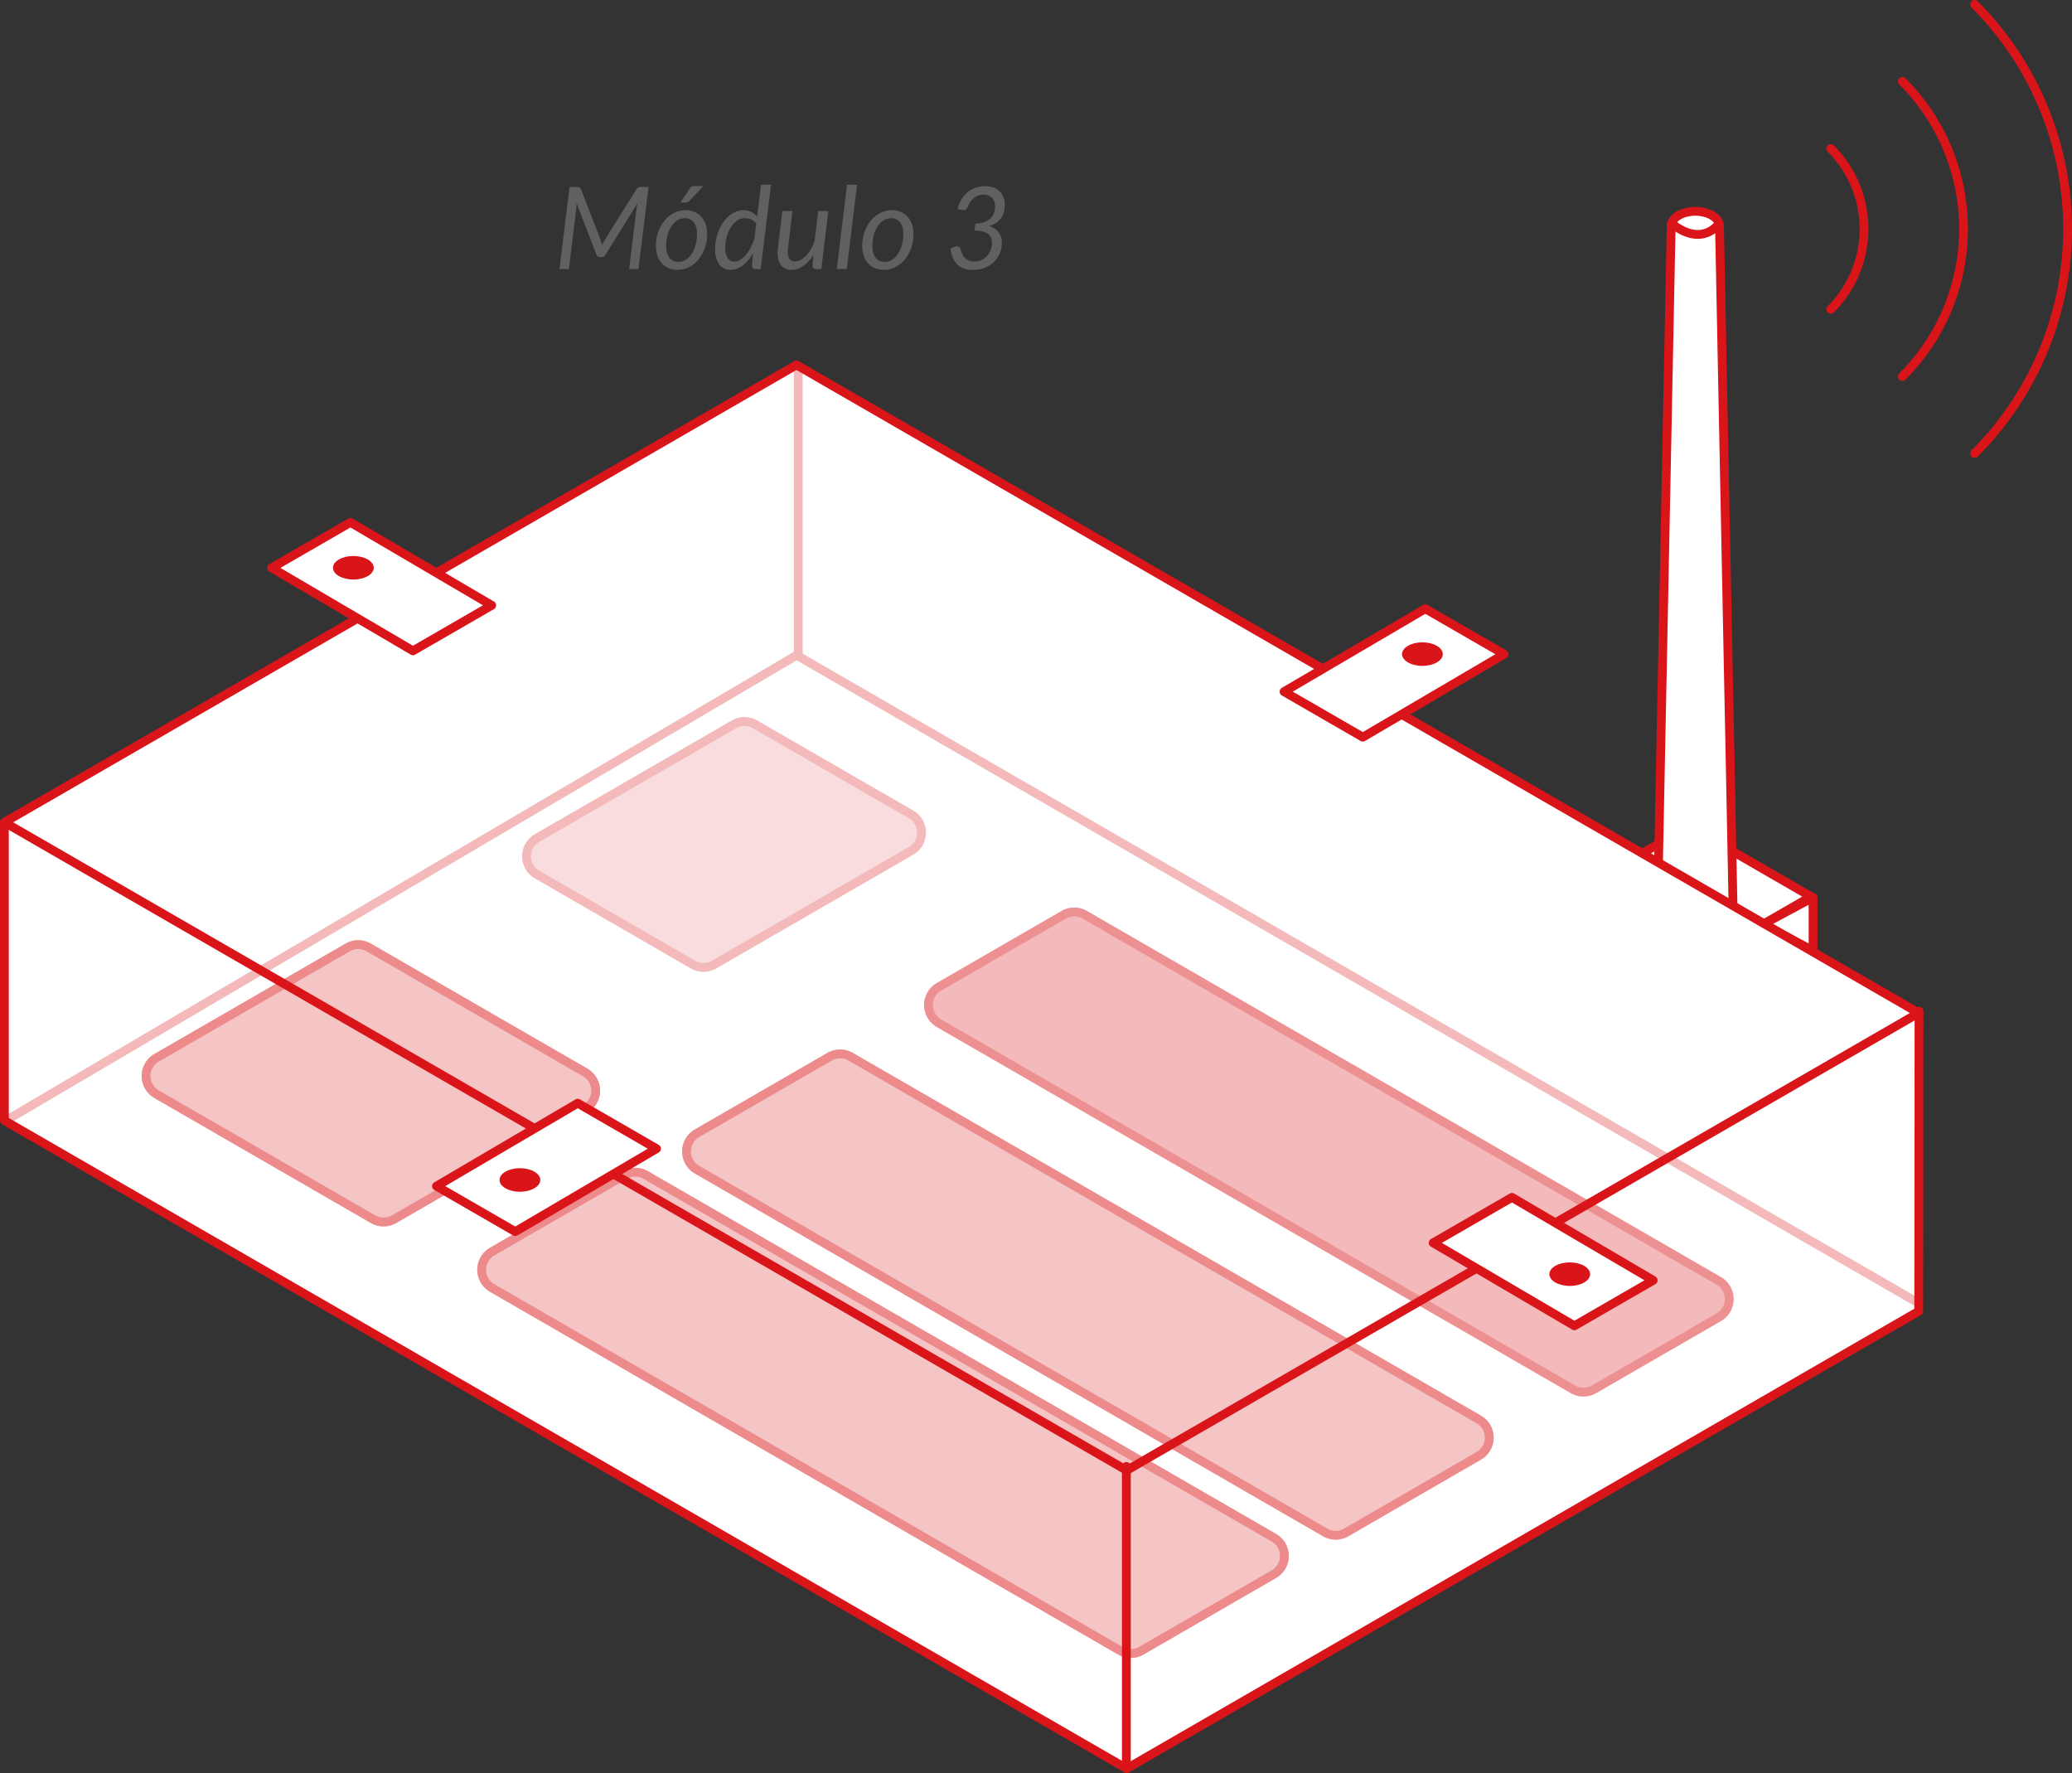 <svg xmlns="http://www.w3.org/2000/svg" viewBox="0 0 470.681 402.719"><rect x="0" y="0" width="470.681" height="402.719" fill="#333333" stroke="none"/><defs><style>.a{fill:#606060;}.b,.c{fill:#fff;}.b,.e{stroke:#d91519;stroke-linecap:round;stroke-linejoin:round;stroke-width:2px;}.d,.f{opacity:0.3;}.e{fill:none;}.f,.h,.i{fill:#d91519;}.g,.h{opacity:0.5;}.j{opacity:0.25;}</style></defs><title>3_2</title><path class="a" d="M147.329,42.48l-2.301,18.629h-2.119l1.69-13.767c.025-.174.059-.364.098-.572s.084-.425.136-.65l-7.267,11.713a1.045,1.045,0,0,1-.935.56h-.352a.877.877,0,0,1-.5-.144.768.768,0,0,1-.306-.416L130.976,46.12q-.013.312-.026.618-.013.305-.039.565l-1.677,13.806h-2.144L129.376,42.48h1.795a.976.976,0,0,1,.468.084,1.258,1.258,0,0,1,.325.332l4.511,11.713c.061.174.112.347.156.52s.086.352.13.533q.129-.272.26-.533c.087-.173.182-.346.286-.52l7.332-11.713a1.265,1.265,0,0,1,.39-.338,1.225,1.225,0,0,1,.494-.078Z"/><path class="a" d="M153.907,61.29a5.121,5.121,0,0,1-1.976-.37,4.343,4.343,0,0,1-1.548-1.072,4.953,4.953,0,0,1-1.014-1.716,6.84,6.84,0,0,1-.364-2.314,9.32,9.32,0,0,1,.52-3.133,8.352,8.352,0,0,1,1.43-2.567,6.833,6.833,0,0,1,2.139-1.735,5.664,5.664,0,0,1,2.646-.638,5.121,5.121,0,0,1,1.976.371,4.343,4.343,0,0,1,1.548,1.072,4.967,4.967,0,0,1,1.014,1.716,6.795,6.795,0,0,1,.364,2.301,9.282,9.282,0,0,1-.52,3.12,8.523,8.523,0,0,1-1.423,2.574,6.803,6.803,0,0,1-2.139,1.748A5.653,5.653,0,0,1,153.907,61.29Zm.221-1.807a3.019,3.019,0,0,0,1.723-.52,4.668,4.668,0,0,0,1.326-1.385,7.009,7.009,0,0,0,.852-1.996,9.22,9.22,0,0,0,.299-2.365,4.37,4.37,0,0,0-.722-2.737,2.483,2.483,0,0,0-2.073-.916,3.063,3.063,0,0,0-1.735.514,4.525,4.525,0,0,0-1.319,1.371,7.022,7.022,0,0,0-.846,1.989,9.227,9.227,0,0,0-.299,2.366,4.458,4.458,0,0,0,.715,2.749A2.463,2.463,0,0,0,154.128,59.484Zm5.643-17.212-3.172,3.353a1.295,1.295,0,0,1-.351.28.931.931,0,0,1-.416.084h-1.274l2.118-3.146a1.432,1.432,0,0,1,.41-.435,1.127,1.127,0,0,1,.605-.137Z"/><path class="a" d="M175.149,41.959l-2.353,19.149h-1.21a.684.684,0,0,1-.61-.234,1,1,0,0,1-.156-.571l.247-2.77a10.383,10.383,0,0,1-1.079,1.547A8.016,8.016,0,0,1,168.76,60.264a5.295,5.295,0,0,1-1.339.76,3.913,3.913,0,0,1-1.41.267,3.11,3.11,0,0,1-2.626-1.228,5.806,5.806,0,0,1-.937-3.568,10.47,10.47,0,0,1,.221-2.132,11.098,11.098,0,0,1,.631-2.041,9.995,9.995,0,0,1,.988-1.813,7.485,7.485,0,0,1,1.293-1.449,5.923,5.923,0,0,1,1.541-.962,4.382,4.382,0,0,1,1.735-.352,4.046,4.046,0,0,1,1.774.384,3.836,3.836,0,0,1,1.358,1.086l.897-7.255Zm-3.354,8.854a2.673,2.673,0,0,0-1.189-.982,3.746,3.746,0,0,0-1.41-.279,3.009,3.009,0,0,0-1.846.61,5.399,5.399,0,0,0-1.397,1.58,8.26,8.26,0,0,0-.891,2.164,9.305,9.305,0,0,0-.312,2.353,4.193,4.193,0,0,0,.553,2.359,1.797,1.797,0,0,0,1.58.812,2.397,2.397,0,0,0,1.261-.391,5.194,5.194,0,0,0,1.228-1.085,9.49,9.49,0,0,0,1.105-1.645,12.941,12.941,0,0,0,.891-2.08Z"/><path class="a" d="M188.162,47.94l-1.586,13.169h-1.144a.742.742,0,0,1-.846-.832l.195-2.405a8.033,8.033,0,0,1-2.347,2.555,4.809,4.809,0,0,1-2.685.864,3.14,3.14,0,0,1-1.469-.331,2.629,2.629,0,0,1-1.033-.969,4.12,4.12,0,0,1-.54-1.56,7.565,7.565,0,0,1,.014-2.119L177.71,47.94h2.302l-.988,8.372a4.29,4.29,0,0,0,.189,2.301,1.409,1.409,0,0,0,1.397.754,2.712,2.712,0,0,0,1.235-.325,4.696,4.696,0,0,0,1.222-.923,7.911,7.911,0,0,0,1.099-1.449,10.128,10.128,0,0,0,.877-1.892l.819-6.838Z"/><path class="a" d="M190.086,61.109l2.327-19.149h2.274l-2.326,19.149Z"/><path class="a" d="M200.772,61.29a5.121,5.121,0,0,1-1.976-.37,4.342,4.342,0,0,1-1.548-1.072,4.952,4.952,0,0,1-1.014-1.716,6.84,6.84,0,0,1-.364-2.314,9.322,9.322,0,0,1,.52-3.133,8.354,8.354,0,0,1,1.43-2.567,6.834,6.834,0,0,1,2.139-1.735,5.664,5.664,0,0,1,2.646-.638,5.121,5.121,0,0,1,1.976.371,4.343,4.343,0,0,1,1.548,1.072,4.967,4.967,0,0,1,1.014,1.716,6.795,6.795,0,0,1,.364,2.301,9.284,9.284,0,0,1-.52,3.12,8.523,8.523,0,0,1-1.423,2.574,6.802,6.802,0,0,1-2.139,1.748A5.653,5.653,0,0,1,200.772,61.29Zm.221-1.807a3.019,3.019,0,0,0,1.723-.52A4.665,4.665,0,0,0,204.041,57.58a7.006,7.006,0,0,0,.852-1.996,9.22,9.22,0,0,0,.299-2.365,4.37,4.37,0,0,0-.722-2.737,2.483,2.483,0,0,0-2.073-.916,3.064,3.064,0,0,0-1.735.514,4.525,4.525,0,0,0-1.319,1.371,7.016,7.016,0,0,0-.846,1.989,9.227,9.227,0,0,0-.299,2.366,4.459,4.459,0,0,0,.715,2.749A2.463,2.463,0,0,0,200.992,59.484Z"/><path class="a" d="M217.503,47.511a7.944,7.944,0,0,1,.93-2.249,6.458,6.458,0,0,1,1.423-1.639,5.87,5.87,0,0,1,1.813-1.001,6.54,6.54,0,0,1,2.112-.338,5.375,5.375,0,0,1,1.84.299,4.071,4.071,0,0,1,1.41.846,3.724,3.724,0,0,1,.904,1.312,4.447,4.447,0,0,1,.318,1.716,6.092,6.092,0,0,1-.254,1.84,4.385,4.385,0,0,1-.722,1.397,4.169,4.169,0,0,1-1.131,1.001,5.991,5.991,0,0,1-1.482.637,4.097,4.097,0,0,1,2.184,1.424,3.914,3.914,0,0,1,.729,2.398,5.899,5.899,0,0,1-1.957,4.491,6.376,6.376,0,0,1-2.061,1.235,6.957,6.957,0,0,1-2.444.436,6.125,6.125,0,0,1-2.274-.37,4.075,4.075,0,0,1-1.522-1.027,4.819,4.819,0,0,1-.935-1.541,9.731,9.731,0,0,1-.507-1.91l1.014-.403a1.269,1.269,0,0,1,.761-.091.601.601,0,0,1,.461.416c.087.233.186.522.3.864a3.753,3.753,0,0,0,.507.994,2.865,2.865,0,0,0,.91.819,2.909,2.909,0,0,0,1.494.338,3.773,3.773,0,0,0,1.697-.37,3.964,3.964,0,0,0,1.261-.969,4.315,4.315,0,0,0,.786-1.352,4.465,4.465,0,0,0,.273-1.534,3.105,3.105,0,0,0-.195-1.111,2.126,2.126,0,0,0-.649-.891,3.269,3.269,0,0,0-1.223-.592,7.235,7.235,0,0,0-1.911-.215l.195-1.611a4.988,4.988,0,0,0,3.38-1.073,3.643,3.643,0,0,0,1.092-2.801,3.246,3.246,0,0,0-.194-1.17,2.184,2.184,0,0,0-1.365-1.34,3.165,3.165,0,0,0-1.053-.169,3.482,3.482,0,0,0-1.203.208,3.552,3.552,0,0,0-1.026.585,4.018,4.018,0,0,0-.807.897,4.475,4.475,0,0,0-.539,1.144,1.354,1.354,0,0,1-.481.592,1.062,1.062,0,0,1-.715.071Z"/><polygon class="b" points="411.395 203.652 391.861 214.931 364.183 198.949 383.717 187.671 411.395 203.652"/><path class="b" d="M376.201,223.447h17.827L390.6,51.261C390.524,49.447,388.09,48,385.115,48h0c-2.976,0-5.409,1.447-5.485,3.261Z"/><polygon class="b" points="411.856 203.837 411.856 215.963 400.574 209.9 411.856 203.837"/><polygon class="c" points="435.008 229.597 180.922 82.887 1 186.774 1.265 186.927 1 186.901 1 254.518 255.938 401.719 435.86 297.832 435.922 229.687 435.008 229.597"/><g class="d"><polyline class="e" points="1.281 254.555 180.964 148.832 435.616 295.869"/><line class="e" x1="181.339" y1="83.122" x2="181.339" y2="148.892"/></g><polyline class="e" points="435.922 229.687 435.86 297.832 255.938 401.719 1 254.518 1 186.901"/><path class="f" d="M212.799,233.277l144.017,83.156a5.775,5.775,0,0,0,5.775,0l28.34-16.363a5.775,5.775,0,0,0,0-10.002L246.914,206.911a5.775,5.775,0,0,0-5.775,0l-28.34,16.363A5.775,5.775,0,0,0,212.799,233.277Z"/><g class="g"><path class="h" d="M111.304,293.416l142.688,82.388a5.775,5.775,0,0,0,5.775,0L289.88,358.416a5.775,5.775,0,0,0,0-10.002L147.192,266.026a5.775,5.775,0,0,0-5.775,0l-30.113,17.387A5.775,5.775,0,0,0,111.304,293.416Z"/><path class="i" d="M144.305,267.253a3.781,3.781,0,0,1,1.887.506L288.88,350.146a3.775,3.775,0,0,1,0,6.538l-30.113,17.387a3.774,3.774,0,0,1-3.775,0L112.304,291.683a3.775,3.775,0,0,1,0-6.538l30.113-17.387a3.781,3.781,0,0,1,1.888-.506m0-2a5.77,5.77,0,0,0-2.888.774l-30.113,17.387a5.775,5.775,0,0,0,0,10.002l142.688,82.388a5.775,5.775,0,0,0,5.775,0L289.88,358.416a5.775,5.775,0,0,0,0-10.002L147.192,266.026a5.771,5.771,0,0,0-2.888-.774Z"/></g><g class="g"><path class="h" d="M157.841,266.545,300.529,348.933a5.775,5.775,0,0,0,5.775,0l30.113-17.387a5.775,5.775,0,0,0,0-10.002L193.729,239.156a5.775,5.775,0,0,0-5.775,0l-30.113,17.387A5.775,5.775,0,0,0,157.841,266.545Z"/><path class="i" d="M190.842,240.382a3.782,3.782,0,0,1,1.887.506l142.688,82.388a3.775,3.775,0,0,1,0,6.538l-30.113,17.387a3.774,3.774,0,0,1-3.775,0L158.841,264.813a3.775,3.775,0,0,1,0-6.538l30.113-17.387a3.779,3.779,0,0,1,1.888-.506m0-2a5.77,5.77,0,0,0-2.888.774l-30.113,17.387a5.775,5.775,0,0,0,0,10.002L300.529,348.933a5.775,5.775,0,0,0,5.775,0l30.113-17.387a5.775,5.775,0,0,0,0-10.002L193.729,239.156a5.771,5.771,0,0,0-2.888-.774Z"/></g><g class="d"><path class="h" d="M121.498,199.497l35.431,20.458a5.775,5.775,0,0,0,5.775,0l44.739-25.832a5.775,5.775,0,0,0,0-10.002l-35.431-20.458a5.775,5.775,0,0,0-5.775,0L121.498,189.495A5.775,5.775,0,0,0,121.498,199.497Z"/><path class="i" d="M169.125,164.889a3.78,3.78,0,0,1,1.887.506l35.431,20.458a3.775,3.775,0,0,1,0,6.538l-44.739,25.832a3.775,3.775,0,0,1-3.775,0l-35.431-20.458a3.775,3.775,0,0,1,0-6.538l44.739-25.832a3.781,3.781,0,0,1,1.888-.506m0-2a5.772,5.772,0,0,0-2.888.774l-44.739,25.832a5.775,5.775,0,0,0,0,10.002l35.431,20.458a5.775,5.775,0,0,0,5.775,0l44.739-25.832a5.775,5.775,0,0,0,0-10.002L172.012,163.663a5.77,5.77,0,0,0-2.888-.774Z"/></g><g class="j"><path class="i" d="M244.027,208.138a3.779,3.779,0,0,1,1.887.506l144.017,83.156a3.775,3.775,0,0,1,0,6.538l-28.34,16.364a3.775,3.775,0,0,1-3.775,0L213.799,231.545a3.775,3.775,0,0,1,0-6.538l28.34-16.363a3.779,3.779,0,0,1,1.888-.506m0-2a5.77,5.77,0,0,0-2.887.774l-28.34,16.363a5.775,5.775,0,0,0,0,10.002l144.018,83.156a5.775,5.775,0,0,0,5.775,0l28.34-16.363a5.775,5.775,0,0,0,0-10.002L246.914,206.911a5.771,5.771,0,0,0-2.888-.774Z"/></g><g class="g"><path class="h" d="M35.073,249.399,84.243,277.79a5.775,5.775,0,0,0,5.775,0l43.409-25.064a5.775,5.775,0,0,0,0-10.002L84.257,214.333a5.775,5.775,0,0,0-5.775,0l-43.409,25.064A5.775,5.775,0,0,0,35.073,249.399Z"/><path class="i" d="M81.369,215.559a3.779,3.779,0,0,1,1.888.506l49.171,28.391a3.775,3.775,0,0,1,0,6.538L89.019,276.058a3.775,3.775,0,0,1-3.775,0L36.072,247.667a3.775,3.775,0,0,1,0-6.538l43.409-25.064a3.779,3.779,0,0,1,1.887-.506m0-2a5.77,5.77,0,0,0-2.887.774L35.072,239.397a5.775,5.775,0,0,0,0,10.002L84.243,277.79a5.775,5.775,0,0,0,5.775,0l43.409-25.064a5.775,5.775,0,0,0,0-10.002L84.257,214.333a5.771,5.771,0,0,0-2.888-.774Z"/></g><polygon class="e" points="435.86 230.089 255.938 333.976 1 186.774 180.922 82.887 435.86 230.089"/><line class="b" x1="255.867" y1="333.084" x2="255.867" y2="400.828"/><path class="b" d="M390.512,50.764s-3.712,5.589-10.794,0"/><polygon class="b" points="111.7 137.494 93.805 147.827 61.716 128.986 79.612 118.653 111.7 137.494"/><ellipse class="i" cx="80.269" cy="128.963" rx="4.63" ry="2.674"/><polygon class="b" points="375.543 290.808 357.648 301.141 325.559 282.3 343.455 271.967 375.543 290.808"/><ellipse class="i" cx="356.591" cy="289.408" rx="4.63" ry="2.674"/><polygon class="b" points="291.687 157.104 309.583 167.437 341.672 148.596 323.776 138.263 291.687 157.104"/><ellipse class="i" cx="323.119" cy="148.573" rx="4.63" ry="2.674"/><polygon class="b" points="99.153 269.416 117.049 279.748 149.138 260.907 131.242 250.574 99.153 269.416"/><ellipse class="i" cx="118.106" cy="268.015" rx="4.63" ry="2.674"/><path class="e" d="M415.883,33.757a25.8,25.8,0,0,1,0,36.487"/><path class="e" d="M432.156,18.483a47.4,47.4,0,0,1,0,67.034"/><path class="e" d="M448.557,1a72.125,72.125,0,0,1,0,102"/></svg>